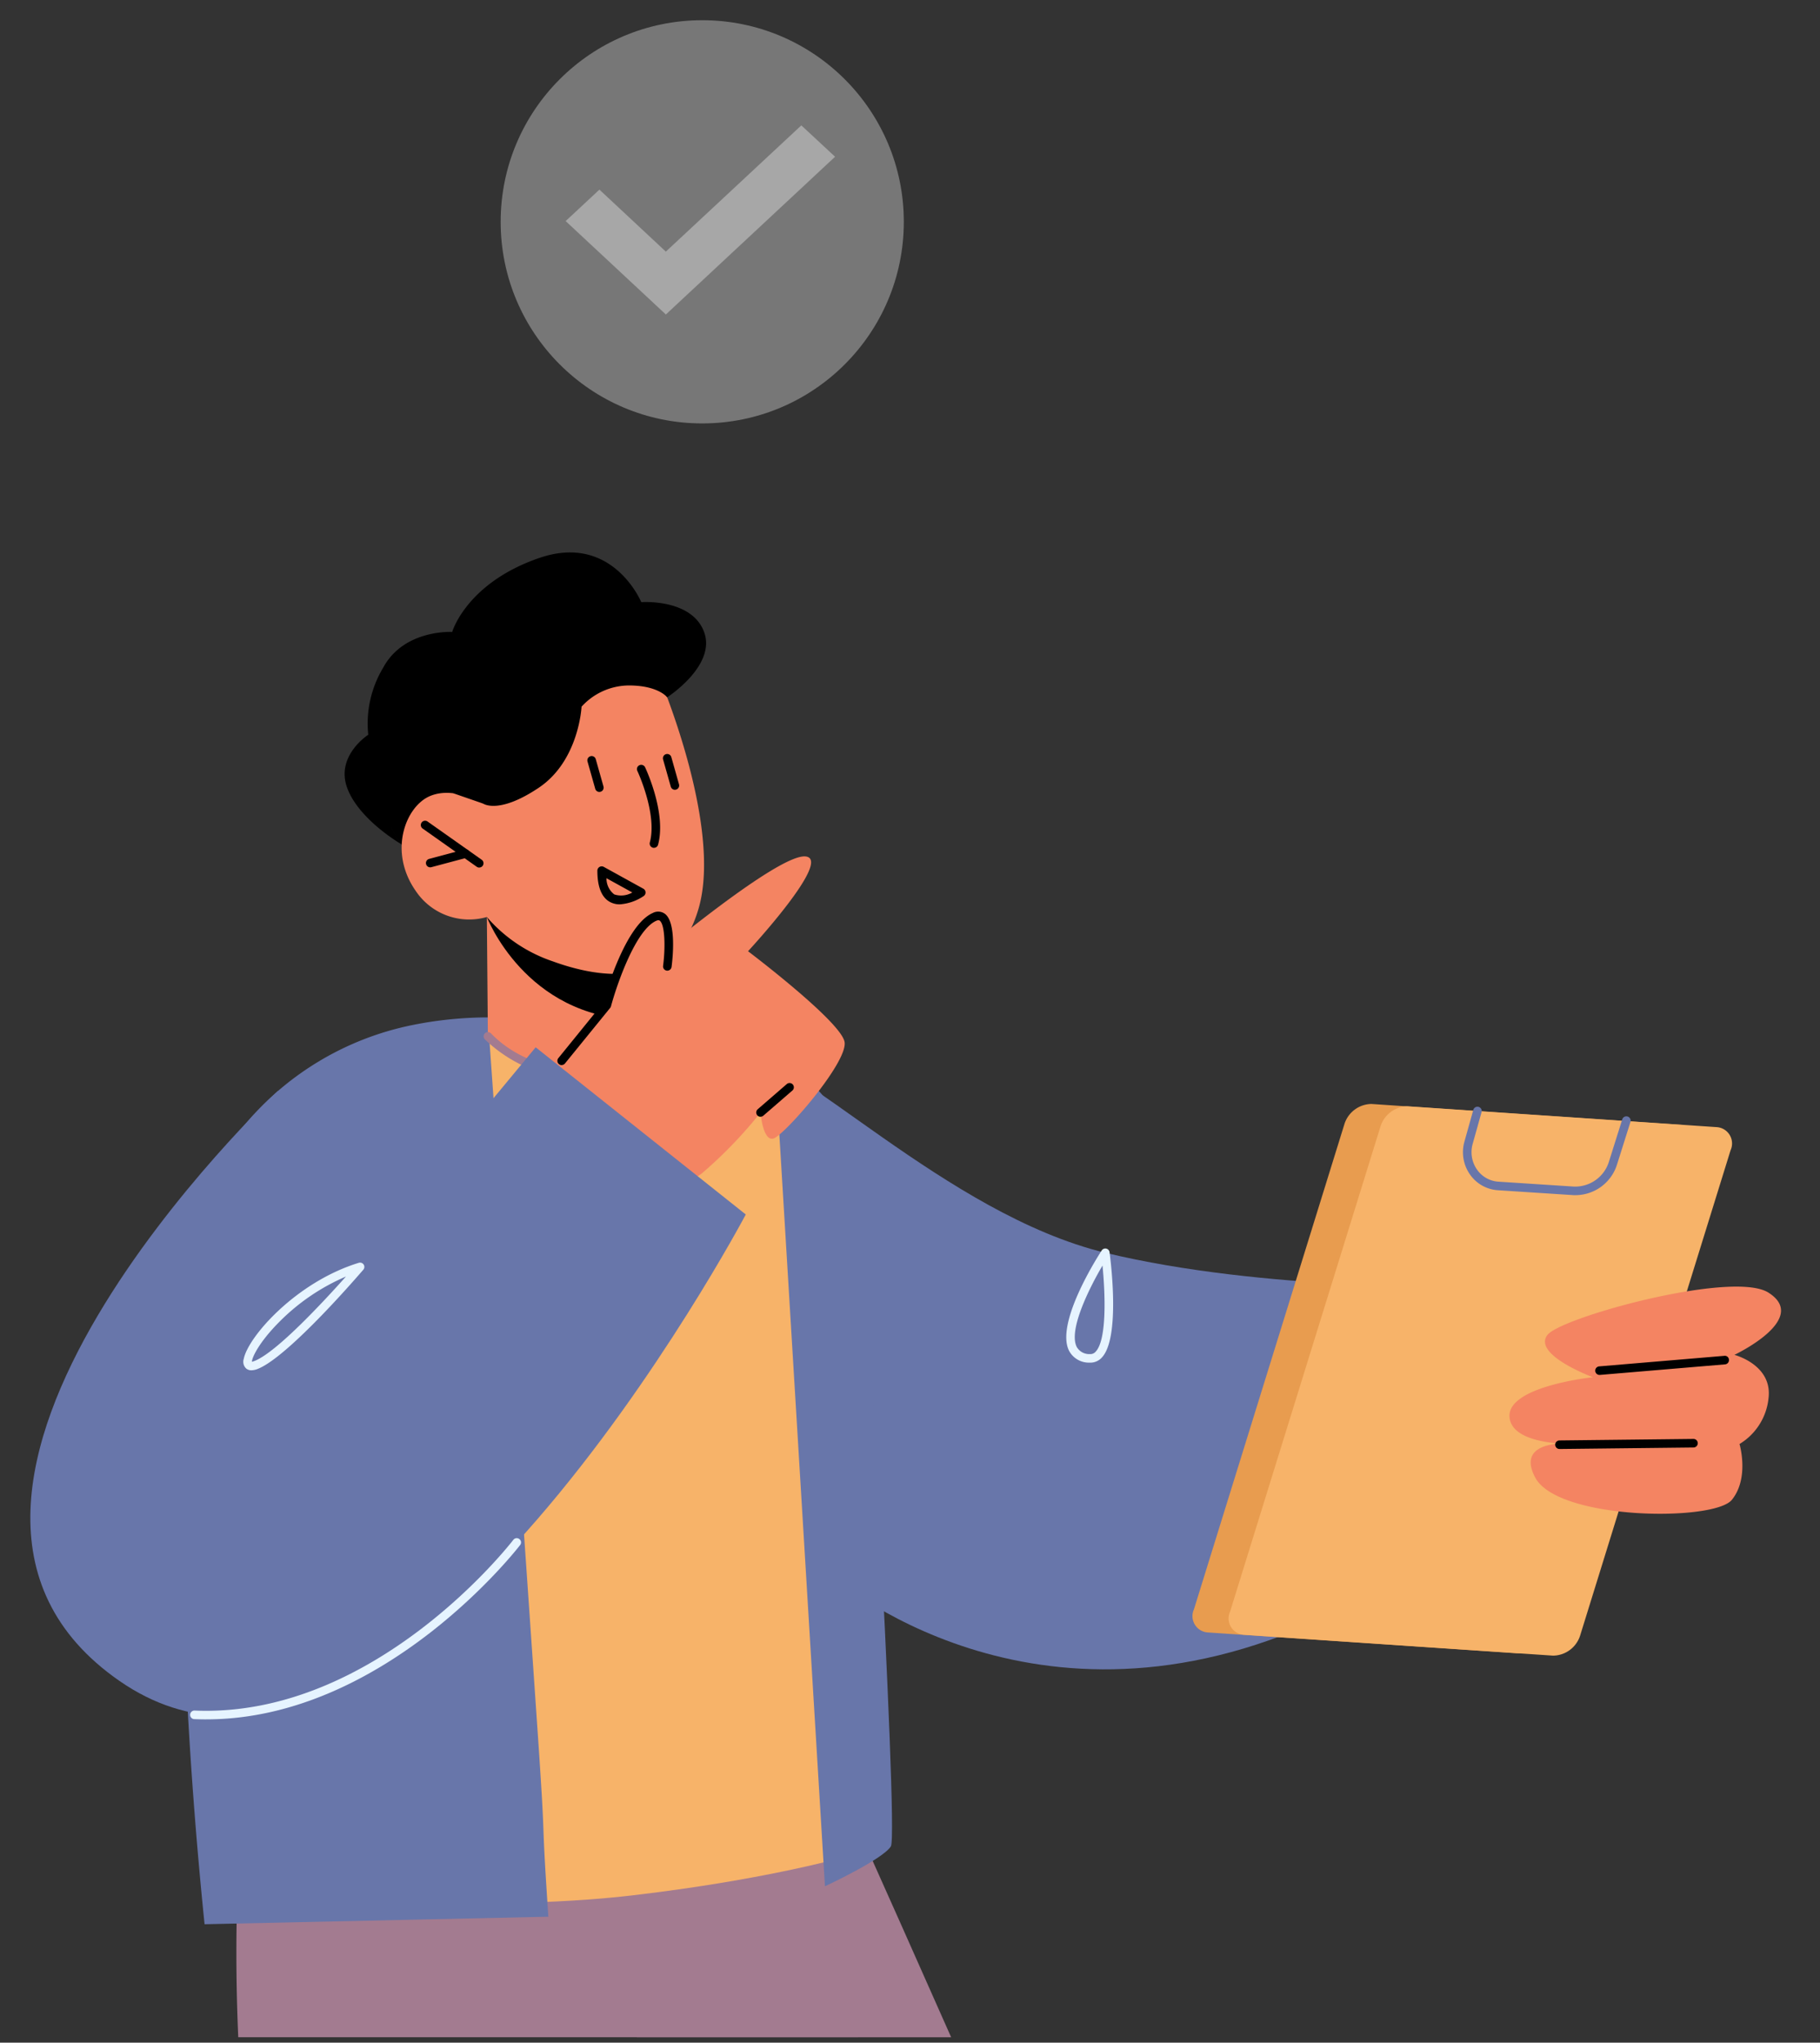 <svg xmlns="http://www.w3.org/2000/svg" xmlns:xlink="http://www.w3.org/1999/xlink" width="180" height="202" viewBox="0 0 180 202">
  <rect x="0" y="0" width="180" height="202" fill="#333333" stroke="none"/>
  <defs>
    <clipPath id="clip-path">
      <rect id="Rectangle_127" data-name="Rectangle 127" width="173.144" height="146.833" fill="none"/>
    </clipPath>
  </defs>
  <g id="main-man2" transform="translate(-11.421 -294)">
    <g id="main-man2-2" data-name="main-man2" transform="translate(14.421 -0.711)">
      <g id="tick" transform="translate(46.516 296.711)" opacity="0.57">
        <circle id="Ellipse_44" data-name="Ellipse 44" cx="19.936" cy="19.936" r="19.936" transform="translate(0 0)" fill="#ababab"/>
        <path id="Path_1282" data-name="Path 1282" d="M92.842,110.145l-13.4,12.485L72.872,116.5l-3.338,3.11,9.911,9.237,16.734-15.6Z" transform="translate(-63.106 -99.747)" fill="#fff"/>
      </g>
      <g id="Group_402" data-name="Group 402" transform="translate(0 349.342)" style="isolation: isolate">
        <g id="Group_401" data-name="Group 401" transform="translate(0 0)" clip-path="url(#clip-path)">
          <path id="Path_742" data-name="Path 742" d="M73.658,112.6H42.571L54.077,92.314l6.657-8.606s.728,1.572,1.963,4.328c.559,1.261,1.236,2.756,2.015,4.472,2.328,5.2,5.487,12.274,8.946,20.088" transform="translate(17.411 34.236)" fill="#a37b90"/>
          <path id="Path_743" data-name="Path 743" d="M76.216,112.863l-.259.156h-61.3a188.6,188.6,0,0,1,.3-21.882l29.358-7.618,29.279-.845h.144l.052.741.416,5.044Z" transform="translate(5.907 33.813)" fill="#a37b90"/>
          <path id="Path_744" data-name="Path 744" d="M122.448,58.4s-20.06.458-35.794-3.349S55.987,35.231,49.621,34.735s9.115,51.613,9.115,51.613,18.78,17.421,46.7,6.038S122.448,58.4,122.448,58.4" transform="translate(19.666 14.205)" fill="#6876aa"/>
          <path id="Path_745" data-name="Path 745" d="M43.5,32.8s-15.736-.528-23.857,6.832S16.914,119.4,16.914,119.4s21.186,1.775,36.353,0,23.374-4.457,23.374-4.457-1.1-66.082-5.164-73.179S43.5,32.8,43.5,32.8" transform="translate(6.2 13.412)" fill="#f7b369"/>
          <path id="Path_746" data-name="Path 746" d="M47.055,121.566l-34,.744c-2.043-19.919-2.175-34.729-2.175-34.729L10.225,62.8A29.171,29.171,0,0,1,33.666,33.378a38.026,38.026,0,0,1,7.4-.745S43.5,66.88,46.044,103.987c.824,12.058.235,5.992,1.01,17.579" transform="translate(4.178 13.347)" fill="#6876aa"/>
          <path id="Path_747" data-name="Path 747" d="M83.057,90.97l30.6,2.063a2.841,2.841,0,0,0,2.68-2.012l14.875-47.965a1.618,1.618,0,0,0-1.347-2.285l-30.6-2.061a2.843,2.843,0,0,0-2.681,2.012L81.708,88.686a1.617,1.617,0,0,0,1.348,2.284" transform="translate(33.374 15.83)" fill="#e89c4f"/>
          <path id="Path_748" data-name="Path 748" d="M85.593,91.135l30.6,2.063a2.844,2.844,0,0,0,2.681-2.013L133.745,43.22a1.619,1.619,0,0,0-1.348-2.285l-30.6-2.063a2.846,2.846,0,0,0-2.681,2.013L84.244,88.851a1.617,1.617,0,0,0,1.348,2.284" transform="translate(34.411 15.897)" fill="#f7b369"/>
          <path id="Path_749" data-name="Path 749" d="M111.718,47.646c-.09,0-.18,0-.272-.008L104,47.155a3.634,3.634,0,0,1-2.736-1.543,3.834,3.834,0,0,1-.558-3.269l.874-3.121a.423.423,0,1,1,.814.228l-.874,3.121a3,3,0,0,0,.434,2.55,2.793,2.793,0,0,0,2.1,1.188l7.444.483a3.494,3.494,0,0,0,3.5-2.464l1.322-4.2a.425.425,0,0,1,.81.255l-1.323,4.195a4.32,4.32,0,0,1-4.095,3.065" transform="translate(41.129 15.915)" fill="#6876aa"/>
          <path id="Path_750" data-name="Path 750" d="M126.075,58.273s7.5-3.535,3.359-6.154c-3.515-2.228-20.518,2.439-21.856,4.19-1.5,1.964,4.5,4.178,4.5,4.178s-8.5.883-8.248,3.941,7.248,2.66,7.248,2.66-6.956-.914-4.707,3.318,17.705,4.378,19.455,2.2.75-5.513.75-5.513a6,6,0,0,0,2.874-4.568c.375-3.283-3.373-4.247-3.373-4.247" transform="translate(42.463 21.075)" fill="#f48462"/>
          <path id="Path_751" data-name="Path 751" d="M110.273,58.275a.423.423,0,0,1-.035-.845l12.371-1.043a.405.405,0,0,1,.458.386.423.423,0,0,1-.386.458l-12.372,1.043h-.035" transform="translate(44.928 23.06)"/>
          <path id="Path_752" data-name="Path 752" d="M107.459,63.213a.423.423,0,0,1,0-.847l13.247-.148a.423.423,0,1,1,.008.847l-13.247.148Z" transform="translate(43.777 25.447)"/>
          <path id="Path_753" data-name="Path 753" d="M24.523,16.866s.417,7.528,3.807,7.875S36.705,20.8,36.705,20.8L34.369,12.33Z" transform="translate(10.03 5.043)"/>
          <path id="Path_754" data-name="Path 754" d="M32.045,25.583l.1,11.809s2.16,3.376,9.074,3.876c5.15.373,6.948-.807,6.948-.807L47.4,34.486l-.759-5.826-12.5-2.633Z" transform="translate(13.106 10.463)" fill="#f48462"/>
          <path id="Path_755" data-name="Path 755" d="M32.044,26.493s3.806,9.931,14.832,10.155c9.616.2,3.384-13.283,3.384-13.283Z" transform="translate(13.106 9.556)"/>
          <path id="Path_756" data-name="Path 756" d="M51.483,9.9s6.328,14.752,3.958,23-9.89,6.9-14.384,5.271a14.913,14.913,0,0,1-6.567-4.4,6.353,6.353,0,0,1-7-2.533C24.7,27.3,26.46,22.822,28.869,21.808s5.256.74,5.256.74l-2.214-4.289S41.477-3.4,51.483,9.9" transform="translate(10.659 2.282)" fill="#f48462"/>
          <path id="Path_757" data-name="Path 757" d="M33.187,23.46a.424.424,0,0,1-.244-.077L27.589,19.6a.424.424,0,0,1,.489-.693l5.354,3.78a.424.424,0,0,1-.245.769" transform="translate(11.21 7.703)"/>
          <path id="Path_758" data-name="Path 758" d="M28.192,22.618a.424.424,0,0,1-.111-.833l3.5-.934a.424.424,0,0,1,.22.819l-3.5.934a.488.488,0,0,1-.108.014" transform="translate(11.357 8.522)"/>
          <path id="Path_759" data-name="Path 759" d="M44.264,23.116a.376.376,0,0,1-.11-.015.423.423,0,0,1-.3-.519c.755-2.815-1.213-7.029-1.233-7.072a.421.421,0,0,1,.2-.564.426.426,0,0,1,.564.2c.086.185,2.122,4.536,1.285,7.654a.424.424,0,0,1-.409.314" transform="translate(17.415 6.097)"/>
          <path id="Path_760" data-name="Path 760" d="M45.588,17.689a.424.424,0,0,1-.407-.309l-.764-2.7a.424.424,0,0,1,.816-.23l.762,2.7a.423.423,0,0,1-.292.521.41.41,0,0,1-.116.017" transform="translate(18.16 5.782)"/>
          <path id="Path_761" data-name="Path 761" d="M40.286,17.84a.424.424,0,0,1-.407-.309l-.764-2.7a.424.424,0,0,1,.292-.523.419.419,0,0,1,.523.293l.764,2.7a.423.423,0,0,1-.293.521.4.4,0,0,1-.114.017" transform="translate(15.991 5.844)"/>
          <path id="Path_762" data-name="Path 762" d="M51.461,12.529s-.874-1.179-3.82-1.172a6.37,6.37,0,0,0-4.648,2.1s-.247,5.341-4.228,8.012-5.506,1.57-5.506,1.57l-2.914-1.009L28.175,17.8,36.5,8.664l10-4.271L51.461,9.9Z" transform="translate(11.523 1.797)"/>
          <path id="Path_763" data-name="Path 763" d="M42.026,25.789a2.017,2.017,0,0,1-.954-.221c-.843-.441-1.27-1.488-1.27-3.108a.428.428,0,0,1,.635-.375l3.909,2.157a.428.428,0,0,1,.035.728,4.814,4.814,0,0,1-2.356.819M40.7,23.206a2,2,0,0,0,.769,1.6,2.2,2.2,0,0,0,1.788-.19Z" transform="translate(16.279 9.01)"/>
          <path id="Path_764" data-name="Path 764" d="M42.482,38.354a14.35,14.35,0,0,1-10.544-3.971.423.423,0,0,1,.607-.59c5.694,5.854,15.5,2.988,15.595,2.959a.423.423,0,1,1,.245.81,22.255,22.255,0,0,1-5.9.792" transform="translate(13.014 13.768)" fill="#a37b90"/>
          <path id="Path_765" data-name="Path 765" d="M53.963,14.325s4.884-3.138,3.648-6.463S51.4,4.917,51.4,4.917,48.57-1.935,41.336.539,32.7,7.862,32.7,7.862s-4.764-.28-6.82,3.527A10.7,10.7,0,0,0,24.4,18.029s-3.235,2.064-2.094,5.23,5.358,5.589,5.358,5.589-2.942-3.721.038-5.261S44.193,13.1,44.193,13.1l8.062-1.981Z" transform="translate(9.022 0)"/>
          <path id="Path_766" data-name="Path 766" d="M75.1,60.14l-.113,0a2.22,2.22,0,0,1-2-1.178c-1.355-2.718,2.759-9.187,3.232-9.915a.423.423,0,0,1,.775.173c.116.859,1.079,8.451-.758,10.411a1.529,1.529,0,0,1-1.14.511m1.2-9.6c-1.364,2.326-3.372,6.393-2.549,8.041a1.414,1.414,0,0,0,1.3.712.678.678,0,0,0,.576-.242c1.129-1.2.941-5.8.676-8.51" transform="translate(29.741 19.98)" fill="#e6f4ff"/>
          <path id="Path_767" data-name="Path 767" d="M52.278,35.94l4.93,81.264s5.713-2.652,6.521-3.951-2.991-65.879-2.991-65.879S59,37.487,52.278,35.94" transform="translate(21.381 14.699)" fill="#6876aa"/>
          <path id="Path_768" data-name="Path 768" d="M41.985,36.046s1.777-7.131,3.4-7.62c3.487-1.054.859,3.28.859,3.28S58.859,21.071,61.623,21.337s-5.681,9.374-5.681,9.374,9.219,6.963,9.549,8.981-6.033,9.313-7.063,9.549-1.248-2.581-1.248-2.581A44.065,44.065,0,0,1,51.353,52.7c-2.34,1.709-7.173,2.873-7.173,2.873L36.77,42.468Z" transform="translate(15.039 8.725)" fill="#f48462"/>
          <path id="Path_769" data-name="Path 769" d="M24.485,39.045S-17.846,78.9,8.812,97.389C36.277,116.44,70.758,51.264,70.758,51.264L49.978,34.731,30.514,58.225Z" transform="translate(0 14.205)" fill="#6876aa"/>
          <path id="Path_770" data-name="Path 770" d="M15.75,60.491a.786.786,0,0,1-.516-.172.912.912,0,0,1-.244-.957c.435-2.2,5.2-7.607,11.378-9.5a.424.424,0,0,1,.447.681c-.3.347-7.315,8.531-10.4,9.794a1.819,1.819,0,0,1-.668.154m9.342-9.268a20.8,20.8,0,0,0-6.533,4.431c-2.067,2.064-2.769,3.6-2.757,4,.038-.02.137-.039.3-.106,2.211-.9,6.88-5.957,9-8.33" transform="translate(6.118 20.386)" fill="#e6f4ff"/>
          <path id="Path_771" data-name="Path 771" d="M51.377,40.579a.429.429,0,0,1-.321-.147.424.424,0,0,1,.045-.6l2.887-2.5a.423.423,0,0,1,.552.64l-2.887,2.5a.412.412,0,0,1-.276.1" transform="translate(20.84 15.228)"/>
          <path id="Path_772" data-name="Path 772" d="M37.422,40.386a.428.428,0,0,1-.268-.094.423.423,0,0,1-.062-.6l4.413-5.436c.249-.9,2.208-7.714,4.92-8.913a1.127,1.127,0,0,1,1.2.079c1.174.879.757,4.533.661,5.257a.429.429,0,0,1-.475.365.421.421,0,0,1-.362-.475c.241-1.849.183-4.083-.333-4.469-.034-.024-.114-.087-.351.018-2.053.907-3.921,6.4-4.468,8.446a.441.441,0,0,1-.08.158l-4.471,5.5a.421.421,0,0,1-.327.156" transform="translate(15.132 10.312)"/>
          <path id="Path_773" data-name="Path 773" d="M12.808,87.1c-.395,0-.79-.008-1.191-.025a.424.424,0,0,1,.038-.847c17.9.771,31.381-16.69,31.515-16.866a.423.423,0,1,1,.673.511c-.132.176-13.3,17.226-31.036,17.226" transform="translate(4.586 28.298)" fill="#e6f4ff"/>
        </g>
      </g>
    </g>
    <rect id="Rectangle_307" data-name="Rectangle 307" width="180" height="202" transform="translate(11.421 294)" fill="none"/>
  </g>
</svg>
